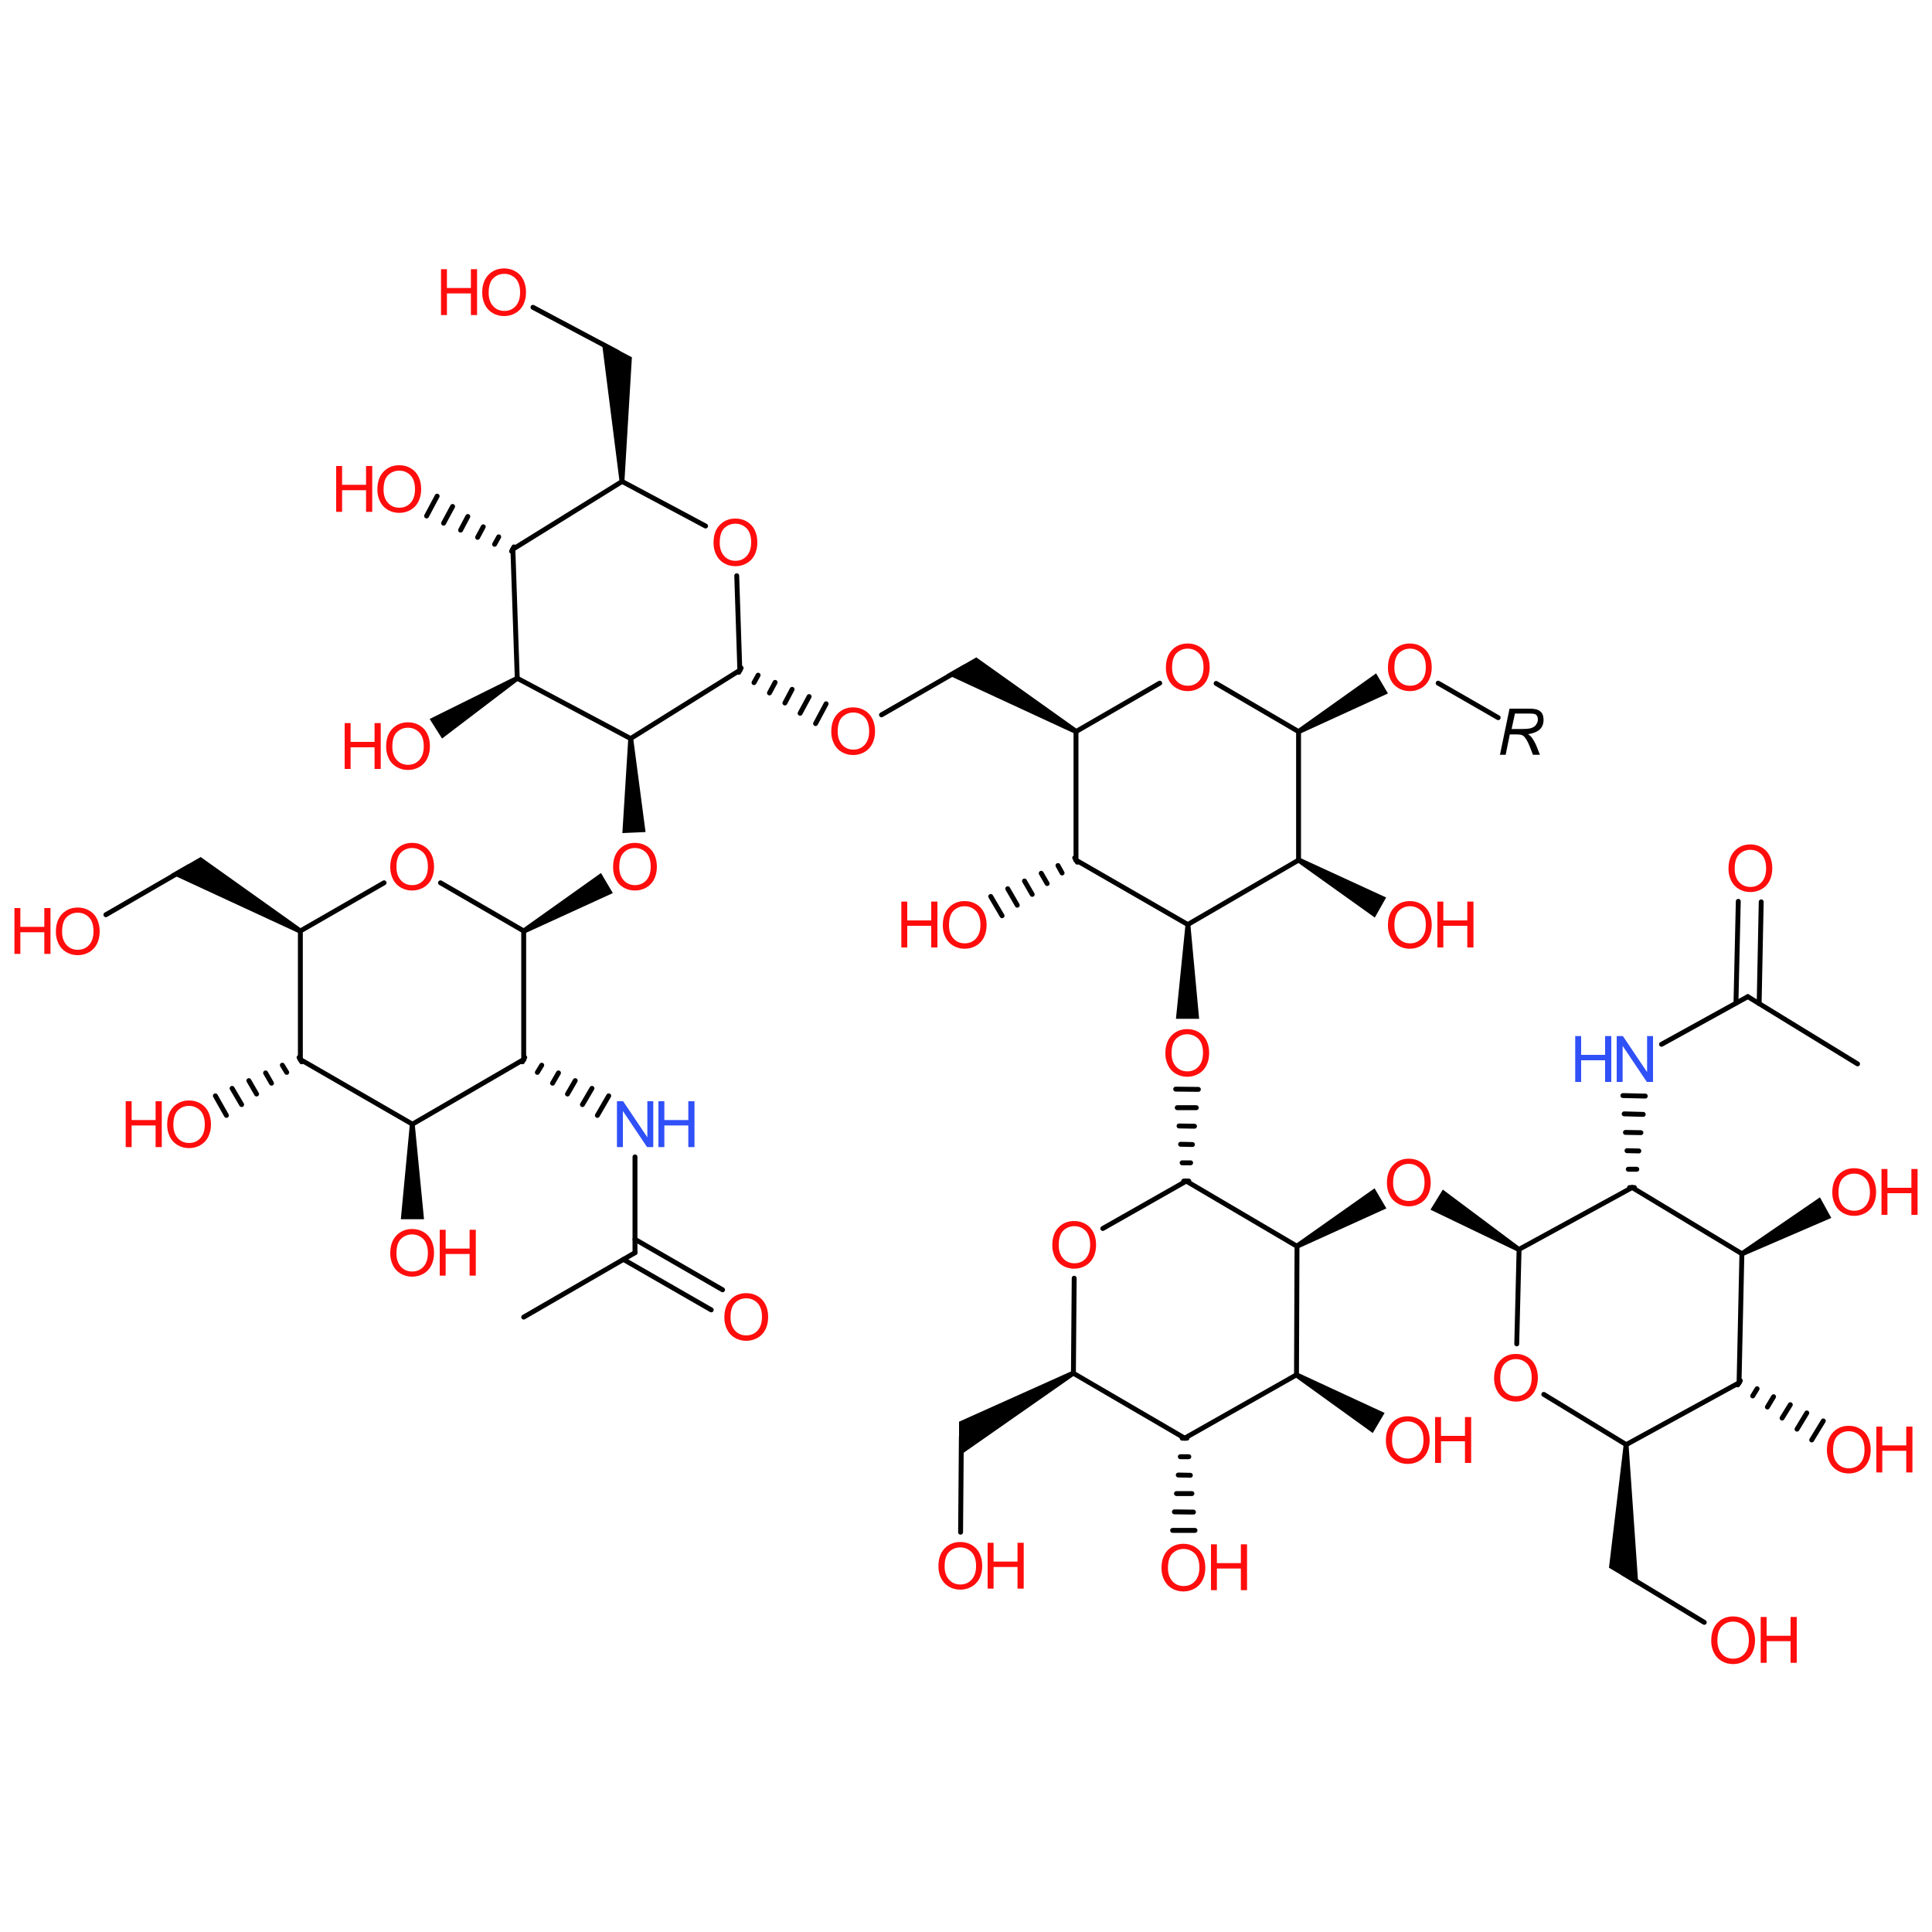 <?xml version='1.0' encoding='UTF-8'?>
<!DOCTYPE svg PUBLIC "-//W3C//DTD SVG 1.1//EN" "http://www.w3.org/Graphics/SVG/1.1/DTD/svg11.dtd">
<svg version='1.2' xmlns='http://www.w3.org/2000/svg' xmlns:xlink='http://www.w3.org/1999/xlink' width='75.0mm' height='75.0mm' viewBox='0 0 75.0 75.0'>
  <desc>Generated by the Chemistry Development Kit (http://github.com/cdk)</desc>
  <g stroke-linecap='round' stroke-linejoin='round' stroke='#000000' stroke-width='.19' fill='#FF0D0D'>
    <rect x='.0' y='.0' width='75.0' height='75.0' fill='#FFFFFF' stroke='none'/>
    <g id='mol1' class='mol'>
      <line id='mol1bnd1' class='bond' x1='46.05' y1='45.85' x2='50.35' y2='48.38'/>
      <g id='mol1bnd2' class='bond'>
        <line x1='45.95' y1='45.85' x2='46.15' y2='45.85'/>
        <line x1='45.89' y1='45.14' x2='46.22' y2='45.14'/>
        <line x1='45.83' y1='44.42' x2='46.29' y2='44.43'/>
        <line x1='45.77' y1='43.71' x2='46.37' y2='43.72'/>
        <line x1='45.7' y1='43.0' x2='46.44' y2='43.0'/>
        <line x1='45.64' y1='42.28' x2='46.52' y2='42.29'/>
      </g>
      <line id='mol1bnd3' class='bond' x1='46.05' y1='45.85' x2='42.81' y2='47.69'/>
      <path id='mol1bnd4' class='bond' d='M50.3 48.29l.1 .17l3.42 -1.55l-.23 -.39l-.23 -.39z' stroke='none' fill='#000000'/>
      <line id='mol1bnd5' class='bond' x1='50.35' y1='48.38' x2='50.33' y2='53.37'/>
      <path id='mol1bnd6' class='bond' d='M46.21 35.89h-.19l-.37 3.66h.45h.45z' stroke='none' fill='#000000'/>
      <line id='mol1bnd7' class='bond' x1='41.7' y1='49.62' x2='41.67' y2='53.31'/>
      <path id='mol1bnd8' class='bond' d='M58.92 48.59l.1 -.16l-3.01 -2.25l-.24 .39l-.24 .39z' stroke='none' fill='#000000'/>
      <line id='mol1bnd9' class='bond' x1='50.33' y1='53.37' x2='45.99' y2='55.83'/>
      <path id='mol1bnd10' class='bond' d='M50.38 53.29l-.1 .17l3.01 2.17l.23 -.39l.23 -.39z' stroke='none' fill='#000000'/>
      <line id='mol1bnd11' class='bond' x1='46.11' y1='35.89' x2='41.77' y2='33.39'/>
      <line id='mol1bnd12' class='bond' x1='46.11' y1='35.89' x2='50.41' y2='33.39'/>
      <path id='mol1bnd13' class='bond' d='M41.71 53.39l-.09 -.17l-4.39 1.97v.63v.7z' stroke='none' fill='#000000'/>
      <line id='mol1bnd14' class='bond' x1='58.97' y1='48.5' x2='63.36' y2='46.1'/>
      <line id='mol1bnd15' class='bond' x1='58.97' y1='48.5' x2='58.88' y2='52.17'/>
      <g id='mol1bnd16' class='bond'>
        <line x1='46.08' y1='55.83' x2='45.89' y2='55.83'/>
        <line x1='46.15' y1='56.55' x2='45.82' y2='56.55'/>
        <line x1='46.21' y1='57.27' x2='45.74' y2='57.26'/>
        <line x1='46.27' y1='57.98' x2='45.67' y2='57.98'/>
        <line x1='46.33' y1='58.7' x2='45.59' y2='58.69'/>
        <line x1='46.39' y1='59.41' x2='45.52' y2='59.41'/>
      </g>
      <line id='mol1bnd17' class='bond' x1='41.77' y1='33.39' x2='41.77' y2='28.4'/>
      <g id='mol1bnd18' class='bond'>
        <line x1='41.82' y1='33.47' x2='41.72' y2='33.3'/>
        <line x1='41.23' y1='33.89' x2='41.07' y2='33.6'/>
        <line x1='40.65' y1='34.3' x2='40.42' y2='33.9'/>
        <line x1='40.07' y1='34.72' x2='39.77' y2='34.2'/>
        <line x1='39.49' y1='35.14' x2='39.12' y2='34.5'/>
        <line x1='38.9' y1='35.55' x2='38.46' y2='34.8'/>
      </g>
      <line id='mol1bnd19' class='bond' x1='50.41' y1='33.39' x2='50.41' y2='28.4'/>
      <path id='mol1bnd20' class='bond' d='M50.46 33.3l-.1 .17l3.01 2.15l.22 -.39l.22 -.39z' stroke='none' fill='#000000'/>
      <line id='mol1bnd21' class='bond' x1='37.32' y1='55.77' x2='37.29' y2='59.48'/>
      <line id='mol1bnd22' class='bond' x1='63.36' y1='46.1' x2='67.62' y2='48.67'/>
      <g id='mol1bnd23' class='bond'>
        <line x1='63.26' y1='46.1' x2='63.45' y2='46.1'/>
        <line x1='63.21' y1='45.39' x2='63.54' y2='45.39'/>
        <line x1='63.16' y1='44.67' x2='63.62' y2='44.68'/>
        <line x1='63.1' y1='43.96' x2='63.7' y2='43.97'/>
        <line x1='63.05' y1='43.24' x2='63.79' y2='43.26'/>
        <line x1='63.0' y1='42.53' x2='63.87' y2='42.55'/>
      </g>
      <line id='mol1bnd24' class='bond' x1='59.93' y1='54.13' x2='63.13' y2='56.08'/>
      <line id='mol1bnd25' class='bond' x1='41.77' y1='28.4' x2='45.02' y2='26.52'/>
      <path id='mol1bnd26' class='bond' d='M41.72 28.48l.1 -.17l-3.92 -2.79l-.54 .31l-.61 .35z' stroke='none' fill='#000000'/>
      <path id='mol1bnd27' class='bond' d='M50.37 28.31l.1 .17l3.41 -1.56l-.23 -.39l-.23 -.39z' stroke='none' fill='#000000'/>
      <line id='mol1bnd28' class='bond' x1='67.62' y1='48.67' x2='67.51' y2='53.68'/>
      <path id='mol1bnd29' class='bond' d='M67.57 48.59l.09 .17l3.43 -1.48l-.22 -.4l-.22 -.4z' stroke='none' fill='#000000'/>
      <line id='mol1bnd30' class='bond' x1='64.5' y1='40.54' x2='67.85' y2='38.69'/>
      <path id='mol1bnd31' class='bond' d='M63.22 56.08h-.19l-.57 4.78l.54 .32l.6 .36z' stroke='none' fill='#000000'/>
      <line id='mol1bnd32' class='bond' x1='37.45' y1='25.89' x2='34.22' y2='27.75'/>
      <line id='mol1bnd33' class='bond' x1='55.83' y1='26.52' x2='58.16' y2='27.86'/>
      <g id='mol1bnd34' class='bond'>
        <line x1='67.56' y1='53.6' x2='67.46' y2='53.76'/>
        <line x1='68.21' y1='53.91' x2='68.04' y2='54.19'/>
        <line x1='68.85' y1='54.22' x2='68.61' y2='54.62'/>
        <line x1='69.5' y1='54.53' x2='69.18' y2='55.05'/>
        <line x1='70.14' y1='54.85' x2='69.76' y2='55.48'/>
        <line x1='70.78' y1='55.16' x2='70.33' y2='55.9'/>
      </g>
      <line id='mol1bnd35' class='bond' x1='67.85' y1='38.69' x2='72.11' y2='41.3'/>
      <g id='mol1bnd36' class='bond'>
        <line x1='67.39' y1='38.94' x2='67.48' y2='34.99'/>
        <line x1='68.29' y1='38.96' x2='68.37' y2='35.01'/>
      </g>
      <line id='mol1bnd37' class='bond' x1='63.0' y1='61.07' x2='66.16' y2='62.98'/>
      <g id='mol1bnd38' class='bond'>
        <line x1='28.77' y1='25.93' x2='28.68' y2='26.1'/>
        <line x1='29.43' y1='26.21' x2='29.27' y2='26.5'/>
        <line x1='30.09' y1='26.49' x2='29.87' y2='26.9'/>
        <line x1='30.75' y1='26.76' x2='30.47' y2='27.29'/>
        <line x1='31.41' y1='27.04' x2='31.06' y2='27.69'/>
        <line x1='32.07' y1='27.32' x2='31.66' y2='28.09'/>
      </g>
      <line id='mol1bnd39' class='bond' x1='28.72' y1='26.02' x2='24.48' y2='28.67'/>
      <line id='mol1bnd40' class='bond' x1='28.72' y1='26.02' x2='28.6' y2='22.35'/>
      <path id='mol1bnd41' class='bond' d='M24.58 28.66h-.19l-.23 3.68l.45 -.02l.45 -.02z' stroke='none' fill='#000000'/>
      <line id='mol1bnd42' class='bond' x1='24.48' y1='28.67' x2='20.08' y2='26.33'/>
      <line id='mol1bnd43' class='bond' x1='27.39' y1='20.42' x2='24.15' y2='18.69'/>
      <path id='mol1bnd44' class='bond' d='M20.28 36.06l.1 .17l3.41 -1.56l-.23 -.39l-.23 -.39z' stroke='none' fill='#000000'/>
      <line id='mol1bnd45' class='bond' x1='20.08' y1='26.33' x2='19.91' y2='21.32'/>
      <path id='mol1bnd46' class='bond' d='M20.13 26.41l-.1 -.16l-3.35 1.66l.24 .38l.24 .38z' stroke='none' fill='#000000'/>
      <path id='mol1bnd47' class='bond' d='M24.05 18.69h.19l.29 -4.82l-.55 -.29l-.62 -.33z' stroke='none' fill='#000000'/>
      <line id='mol1bnd48' class='bond' x1='20.33' y1='36.14' x2='20.33' y2='41.13'/>
      <line id='mol1bnd49' class='bond' x1='20.33' y1='36.14' x2='17.1' y2='34.27'/>
      <g id='mol1bnd50' class='bond'>
        <line x1='19.86' y1='21.4' x2='19.95' y2='21.23'/>
        <line x1='19.2' y1='21.13' x2='19.36' y2='20.84'/>
        <line x1='18.54' y1='20.86' x2='18.76' y2='20.45'/>
        <line x1='17.88' y1='20.58' x2='18.16' y2='20.05'/>
        <line x1='17.22' y1='20.31' x2='17.57' y2='19.66'/>
        <line x1='16.56' y1='20.03' x2='16.97' y2='19.26'/>
      </g>
      <line id='mol1bnd51' class='bond' x1='23.98' y1='13.68' x2='20.69' y2='11.93'/>
      <line id='mol1bnd52' class='bond' x1='20.33' y1='41.13' x2='16.01' y2='43.64'/>
      <g id='mol1bnd53' class='bond'>
        <line x1='20.37' y1='41.05' x2='20.28' y2='41.22'/>
        <line x1='21.03' y1='41.35' x2='20.86' y2='41.63'/>
        <line x1='21.68' y1='41.65' x2='21.45' y2='42.05'/>
        <line x1='22.33' y1='41.95' x2='22.03' y2='42.47'/>
        <line x1='22.98' y1='42.25' x2='22.61' y2='42.88'/>
        <line x1='23.63' y1='42.54' x2='23.19' y2='43.3'/>
      </g>
      <line id='mol1bnd54' class='bond' x1='14.91' y1='34.27' x2='11.66' y2='36.14'/>
      <line id='mol1bnd55' class='bond' x1='16.01' y1='43.64' x2='11.66' y2='41.13'/>
      <path id='mol1bnd56' class='bond' d='M16.1 43.64h-.19l-.35 3.69h.45h.45z' stroke='none' fill='#000000'/>
      <line id='mol1bnd57' class='bond' x1='24.65' y1='44.91' x2='24.65' y2='48.63'/>
      <path id='mol1bnd58' class='bond' d='M11.61 36.23l.1 -.17l-3.92 -2.79l-.54 .31l-.61 .35z' stroke='none' fill='#000000'/>
      <g id='mol1bnd59' class='bond'>
        <line x1='11.71' y1='41.22' x2='11.61' y2='41.05'/>
        <line x1='11.13' y1='41.63' x2='10.96' y2='41.35'/>
        <line x1='10.54' y1='42.05' x2='10.31' y2='41.65'/>
        <line x1='9.96' y1='42.47' x2='9.66' y2='41.95'/>
        <line x1='9.38' y1='42.88' x2='9.01' y2='42.25'/>
        <line x1='8.79' y1='43.3' x2='8.36' y2='42.54'/>
      </g>
      <line id='mol1bnd60' class='bond' x1='24.65' y1='48.63' x2='20.33' y2='51.13'/>
      <g id='mol1bnd61' class='bond'>
        <line x1='24.65' y1='48.11' x2='28.05' y2='50.07'/>
        <line x1='24.2' y1='48.89' x2='27.61' y2='50.85'/>
      </g>
      <line id='mol1bnd62' class='bond' x1='7.34' y1='33.64' x2='4.11' y2='35.51'/>
      <line id='mol1bnd63' class='bond' x1='41.67' y1='53.31' x2='45.99' y2='55.83'/>
      <line id='mol1bnd64' class='bond' x1='50.41' y1='28.4' x2='47.21' y2='26.53'/>
      <line id='mol1bnd65' class='bond' x1='63.13' y1='56.08' x2='67.51' y2='53.68'/>
      <line id='mol1bnd66' class='bond' x1='24.15' y1='18.69' x2='19.91' y2='21.32'/>
      <line id='mol1bnd67' class='bond' x1='11.66' y1='36.14' x2='11.66' y2='41.13'/>
      <path id='mol1atm3' class='atom' d='M45.24 40.89q.0 -.44 .24 -.69q.24 -.25 .61 -.25q.25 .0 .45 .12q.2 .12 .3 .33q.1 .21 .1 .48q.0 .27 -.11 .49q-.11 .21 -.31 .32q-.2 .11 -.43 .11q-.25 .0 -.45 -.12q-.2 -.12 -.3 -.33q-.1 -.21 -.1 -.44zM45.48 40.89q.0 .32 .17 .51q.17 .19 .44 .19q.27 .0 .44 -.19q.17 -.19 .17 -.53q.0 -.22 -.07 -.38q-.07 -.16 -.22 -.25q-.14 -.09 -.32 -.09q-.25 .0 -.43 .17q-.18 .17 -.18 .57z' stroke='none'/>
      <path id='mol1atm4' class='atom' d='M40.85 48.34q.0 -.44 .24 -.69q.24 -.25 .61 -.25q.25 .0 .45 .12q.2 .12 .3 .33q.1 .21 .1 .48q.0 .27 -.11 .49q-.11 .21 -.31 .32q-.2 .11 -.43 .11q-.25 .0 -.45 -.12q-.2 -.12 -.3 -.33q-.1 -.21 -.1 -.44zM41.1 48.34q.0 .32 .17 .51q.17 .19 .44 .19q.27 .0 .44 -.19q.17 -.19 .17 -.53q.0 -.22 -.07 -.38q-.07 -.16 -.22 -.25q-.14 -.09 -.32 -.09q-.25 .0 -.43 .17q-.18 .17 -.18 .57z' stroke='none'/>
      <path id='mol1atm5' class='atom' d='M53.84 45.92q.0 -.44 .24 -.69q.24 -.25 .61 -.25q.25 .0 .45 .12q.2 .12 .3 .33q.1 .21 .1 .48q.0 .27 -.11 .49q-.11 .21 -.31 .32q-.2 .11 -.43 .11q-.25 .0 -.45 -.12q-.2 -.12 -.3 -.33q-.1 -.21 -.1 -.44zM54.08 45.92q.0 .32 .17 .51q.17 .19 .44 .19q.27 .0 .44 -.19q.17 -.19 .17 -.53q.0 -.22 -.07 -.38q-.07 -.16 -.22 -.25q-.14 -.09 -.32 -.09q-.25 .0 -.43 .17q-.18 .17 -.18 .57z' stroke='none'/>
      <g id='mol1atm11' class='atom'>
        <path d='M53.8 55.92q.0 -.44 .24 -.69q.24 -.25 .61 -.25q.25 .0 .45 .12q.2 .12 .3 .33q.1 .21 .1 .48q.0 .27 -.11 .49q-.11 .21 -.31 .32q-.2 .11 -.43 .11q-.25 .0 -.45 -.12q-.2 -.12 -.3 -.33q-.1 -.21 -.1 -.44zM54.04 55.92q.0 .32 .17 .51q.17 .19 .44 .19q.27 .0 .44 -.19q.17 -.19 .17 -.53q.0 -.22 -.07 -.38q-.07 -.16 -.22 -.25q-.14 -.09 -.32 -.09q-.25 .0 -.43 .17q-.18 .17 -.18 .57z' stroke='none'/>
        <path d='M55.71 56.79v-1.78h.23v.73h.93v-.73h.24v1.78h-.24v-.84h-.93v.84h-.23z' stroke='none'/>
      </g>
      <path id='mol1atm16' class='atom' d='M58.0 53.5q.0 -.44 .24 -.69q.24 -.25 .61 -.25q.25 .0 .45 .12q.2 .12 .3 .33q.1 .21 .1 .48q.0 .27 -.11 .49q-.11 .21 -.31 .32q-.2 .11 -.43 .11q-.25 .0 -.45 -.12q-.2 -.12 -.3 -.33q-.1 -.21 -.1 -.44zM58.24 53.5q.0 .32 .17 .51q.17 .19 .44 .19q.27 .0 .44 -.19q.17 -.19 .17 -.53q.0 -.22 -.07 -.38q-.07 -.16 -.22 -.25q-.14 -.09 -.32 -.09q-.25 .0 -.43 .17q-.18 .17 -.18 .57z' stroke='none'/>
      <g id='mol1atm17' class='atom'>
        <path d='M45.09 60.87q.0 -.44 .24 -.69q.24 -.25 .61 -.25q.25 .0 .45 .12q.2 .12 .3 .33q.1 .21 .1 .48q.0 .27 -.11 .49q-.11 .21 -.31 .32q-.2 .11 -.43 .11q-.25 .0 -.45 -.12q-.2 -.12 -.3 -.33q-.1 -.21 -.1 -.44zM45.34 60.87q.0 .32 .17 .51q.17 .19 .44 .19q.27 .0 .44 -.19q.17 -.19 .17 -.53q.0 -.22 -.07 -.38q-.07 -.16 -.22 -.25q-.14 -.09 -.32 -.09q-.25 .0 -.43 .17q-.18 .17 -.18 .57z' stroke='none'/>
        <path d='M47.01 61.73v-1.78h.23v.73h.93v-.73h.24v1.78h-.24v-.84h-.93v.84h-.23z' stroke='none'/>
      </g>
      <g id='mol1atm19' class='atom'>
        <path d='M36.6 35.92q.0 -.44 .24 -.69q.24 -.25 .61 -.25q.25 .0 .45 .12q.2 .12 .3 .33q.1 .21 .1 .48q.0 .27 -.11 .49q-.11 .21 -.31 .32q-.2 .11 -.43 .11q-.25 .0 -.45 -.12q-.2 -.12 -.3 -.33q-.1 -.21 -.1 -.44zM36.84 35.92q.0 .32 .17 .51q.17 .19 .44 .19q.27 .0 .44 -.19q.17 -.19 .17 -.53q.0 -.22 -.07 -.38q-.07 -.16 -.22 -.25q-.14 -.09 -.32 -.09q-.25 .0 -.43 .17q-.18 .17 -.18 .57z' stroke='none'/>
        <path d='M34.99 36.78v-1.78h.23v.73h.93v-.73h.24v1.78h-.24v-.84h-.93v.84h-.23z' stroke='none'/>
      </g>
      <g id='mol1atm21' class='atom'>
        <path d='M53.88 35.92q.0 -.44 .24 -.69q.24 -.25 .61 -.25q.25 .0 .45 .12q.2 .12 .3 .33q.1 .21 .1 .48q.0 .27 -.11 .49q-.11 .21 -.31 .32q-.2 .11 -.43 .11q-.25 .0 -.45 -.12q-.2 -.12 -.3 -.33q-.1 -.21 -.1 -.44zM54.13 35.92q.0 .32 .17 .51q.17 .19 .44 .19q.27 .0 .44 -.19q.17 -.19 .17 -.53q.0 -.22 -.07 -.38q-.07 -.16 -.22 -.25q-.14 -.09 -.32 -.09q-.25 .0 -.43 .17q-.18 .17 -.18 .57z' stroke='none'/>
        <path d='M55.8 36.78v-1.78h.23v.73h.93v-.73h.24v1.78h-.24v-.84h-.93v.84h-.23z' stroke='none'/>
      </g>
      <g id='mol1atm22' class='atom'>
        <path d='M36.43 60.8q.0 -.44 .24 -.69q.24 -.25 .61 -.25q.25 .0 .45 .12q.2 .12 .3 .33q.1 .21 .1 .48q.0 .27 -.11 .49q-.11 .21 -.31 .32q-.2 .11 -.43 .11q-.25 .0 -.45 -.12q-.2 -.12 -.3 -.33q-.1 -.21 -.1 -.44zM36.67 60.81q.0 .32 .17 .51q.17 .19 .44 .19q.27 .0 .44 -.19q.17 -.19 .17 -.53q.0 -.22 -.07 -.38q-.07 -.16 -.22 -.25q-.14 -.09 -.32 -.09q-.25 .0 -.43 .17q-.18 .17 -.18 .57z' stroke='none'/>
        <path d='M38.34 61.67v-1.78h.23v.73h.93v-.73h.24v1.78h-.24v-.84h-.93v.84h-.23z' stroke='none'/>
      </g>
      <g id='mol1atm24' class='atom'>
        <path d='M62.76 42.0v-1.78h.24l.94 1.4v-1.4h.23v1.78h-.24l-.94 -1.4v1.4h-.23z' stroke='none' fill='#3050F8'/>
        <path d='M61.15 42.0v-1.78h.23v.73h.93v-.73h.24v1.78h-.24v-.84h-.93v.84h-.23z' stroke='none' fill='#3050F8'/>
      </g>
      <path id='mol1atm26' class='atom' d='M45.26 25.92q.0 -.44 .24 -.69q.24 -.25 .61 -.25q.25 .0 .45 .12q.2 .12 .3 .33q.1 .21 .1 .48q.0 .27 -.11 .49q-.11 .21 -.31 .32q-.2 .11 -.43 .11q-.25 .0 -.45 -.12q-.2 -.12 -.3 -.33q-.1 -.21 -.1 -.44zM45.5 25.92q.0 .32 .17 .51q.17 .19 .44 .19q.27 .0 .44 -.19q.17 -.19 .17 -.53q.0 -.22 -.07 -.38q-.07 -.16 -.22 -.25q-.14 -.09 -.32 -.09q-.25 .0 -.43 .17q-.18 .17 -.18 .57z' stroke='none'/>
      <path id='mol1atm28' class='atom' d='M53.88 25.92q.0 -.44 .24 -.69q.24 -.25 .61 -.25q.25 .0 .45 .12q.2 .12 .3 .33q.1 .21 .1 .48q.0 .27 -.11 .49q-.11 .21 -.31 .32q-.2 .11 -.43 .11q-.25 .0 -.45 -.12q-.2 -.12 -.3 -.33q-.1 -.21 -.1 -.44zM54.13 25.92q.0 .32 .17 .51q.17 .19 .44 .19q.27 .0 .44 -.19q.17 -.19 .17 -.53q.0 -.22 -.07 -.38q-.07 -.16 -.22 -.25q-.14 -.09 -.32 -.09q-.25 .0 -.43 .17q-.18 .17 -.18 .57z' stroke='none'/>
      <g id='mol1atm30' class='atom'>
        <path d='M71.13 46.29q.0 -.44 .24 -.69q.24 -.25 .61 -.25q.25 .0 .45 .12q.2 .12 .3 .33q.1 .21 .1 .48q.0 .27 -.11 .49q-.11 .21 -.31 .32q-.2 .11 -.43 .11q-.25 .0 -.45 -.12q-.2 -.12 -.3 -.33q-.1 -.21 -.1 -.44zM71.37 46.3q.0 .32 .17 .51q.17 .19 .44 .19q.27 .0 .44 -.19q.17 -.19 .17 -.53q.0 -.22 -.07 -.38q-.07 -.16 -.22 -.25q-.14 -.09 -.32 -.09q-.25 .0 -.43 .17q-.18 .17 -.18 .57z' stroke='none'/>
        <path d='M73.04 47.16v-1.78h.23v.73h.93v-.73h.24v1.78h-.24v-.84h-.93v.84h-.23z' stroke='none'/>
      </g>
      <path id='mol1atm33' class='atom' d='M32.27 28.4q.0 -.44 .24 -.69q.24 -.25 .61 -.25q.25 .0 .45 .12q.2 .12 .3 .33q.1 .21 .1 .48q.0 .27 -.11 .49q-.11 .21 -.31 .32q-.2 .11 -.43 .11q-.25 .0 -.45 -.12q-.2 -.12 -.3 -.33q-.1 -.21 -.1 -.44zM32.52 28.4q.0 .32 .17 .51q.17 .19 .44 .19q.27 .0 .44 -.19q.17 -.19 .17 -.53q.0 -.22 -.07 -.38q-.07 -.16 -.22 -.25q-.14 -.09 -.32 -.09q-.25 .0 -.43 .17q-.18 .17 -.18 .57z' stroke='none'/>
      <path id='mol1atm34' class='atom' d='M58.23 29.29l.37 -1.78h.75q.22 .0 .33 .04q.11 .04 .18 .14q.06 .1 .06 .26q.0 .22 -.14 .36q-.14 .14 -.46 .19q.1 .07 .15 .14q.11 .16 .18 .33l.13 .33h-.27l-.13 -.33q-.07 -.18 -.16 -.31q-.06 -.09 -.13 -.12q-.06 -.03 -.2 -.03h-.28l-.16 .79h-.24zM58.67 28.3h.33q.23 .0 .3 -.01q.13 -.01 .22 -.06q.09 -.05 .13 -.13q.05 -.08 .05 -.17q.0 -.08 -.03 -.13q-.03 -.06 -.09 -.08q-.06 -.02 -.19 -.02h-.58l-.13 .6z' stroke='none' fill='#000000'/>
      <g id='mol1atm35' class='atom'>
        <path d='M70.92 56.29q.0 -.44 .24 -.69q.24 -.25 .61 -.25q.25 .0 .45 .12q.2 .12 .3 .33q.1 .21 .1 .48q.0 .27 -.11 .49q-.11 .21 -.31 .32q-.2 .11 -.43 .11q-.25 .0 -.45 -.12q-.2 -.12 -.3 -.33q-.1 -.21 -.1 -.44zM71.16 56.3q.0 .32 .17 .51q.17 .19 .44 .19q.27 .0 .44 -.19q.17 -.19 .17 -.53q.0 -.22 -.07 -.38q-.07 -.16 -.22 -.25q-.14 -.09 -.32 -.09q-.25 .0 -.43 .17q-.18 .17 -.18 .57z' stroke='none'/>
        <path d='M72.84 57.16v-1.78h.23v.73h.93v-.73h.24v1.78h-.24v-.84h-.93v.84h-.23z' stroke='none'/>
      </g>
      <path id='mol1atm37' class='atom' d='M67.1 33.72q.0 -.44 .24 -.69q.24 -.25 .61 -.25q.25 .0 .45 .12q.2 .12 .3 .33q.1 .21 .1 .48q.0 .27 -.11 .49q-.11 .21 -.31 .32q-.2 .11 -.43 .11q-.25 .0 -.45 -.12q-.2 -.12 -.3 -.33q-.1 -.21 -.1 -.44zM67.34 33.73q.0 .32 .17 .51q.17 .19 .44 .19q.27 .0 .44 -.19q.17 -.19 .17 -.53q.0 -.22 -.07 -.38q-.07 -.16 -.22 -.25q-.14 -.09 -.32 -.09q-.25 .0 -.43 .17q-.18 .17 -.18 .57z' stroke='none'/>
      <g id='mol1atm38' class='atom'>
        <path d='M66.43 63.69q.0 -.44 .24 -.69q.24 -.25 .61 -.25q.25 .0 .45 .12q.2 .12 .3 .33q.1 .21 .1 .48q.0 .27 -.11 .49q-.11 .21 -.31 .32q-.2 .11 -.43 .11q-.25 .0 -.45 -.12q-.2 -.12 -.3 -.33q-.1 -.21 -.1 -.44zM66.67 63.69q.0 .32 .17 .51q.17 .19 .44 .19q.27 .0 .44 -.19q.17 -.19 .17 -.53q.0 -.22 -.07 -.38q-.07 -.16 -.22 -.25q-.14 -.09 -.32 -.09q-.25 .0 -.43 .17q-.18 .17 -.18 .57z' stroke='none'/>
        <path d='M68.35 64.55v-1.78h.23v.73h.93v-.73h.24v1.78h-.24v-.84h-.93v.84h-.23z' stroke='none'/>
      </g>
      <path id='mol1atm41' class='atom' d='M27.7 21.07q.0 -.44 .24 -.69q.24 -.25 .61 -.25q.25 .0 .45 .12q.2 .12 .3 .33q.1 .21 .1 .48q.0 .27 -.11 .49q-.11 .21 -.31 .32q-.2 .11 -.43 .11q-.25 .0 -.45 -.12q-.2 -.12 -.3 -.33q-.1 -.21 -.1 -.44zM27.94 21.07q.0 .32 .17 .51q.17 .19 .44 .19q.27 .0 .44 -.19q.17 -.19 .17 -.53q.0 -.22 -.07 -.38q-.07 -.16 -.22 -.25q-.14 -.09 -.32 -.09q-.25 .0 -.43 .17q-.18 .17 -.18 .57z' stroke='none'/>
      <path id='mol1atm42' class='atom' d='M23.8 33.66q.0 -.44 .24 -.69q.24 -.25 .61 -.25q.25 .0 .45 .12q.2 .12 .3 .33q.1 .21 .1 .48q.0 .27 -.11 .49q-.11 .21 -.31 .32q-.2 .11 -.43 .11q-.25 .0 -.45 -.12q-.2 -.12 -.3 -.33q-.1 -.21 -.1 -.44zM24.04 33.66q.0 .32 .17 .51q.17 .19 .44 .19q.27 .0 .44 -.19q.17 -.19 .17 -.53q.0 -.22 -.07 -.38q-.07 -.16 -.22 -.25q-.14 -.09 -.32 -.09q-.25 .0 -.43 .17q-.18 .17 -.18 .57z' stroke='none'/>
      <g id='mol1atm47' class='atom'>
        <path d='M14.99 28.98q.0 -.44 .24 -.69q.24 -.25 .61 -.25q.25 .0 .45 .12q.2 .12 .3 .33q.1 .21 .1 .48q.0 .27 -.11 .49q-.11 .21 -.31 .32q-.2 .11 -.43 .11q-.25 .0 -.45 -.12q-.2 -.12 -.3 -.33q-.1 -.21 -.1 -.44zM15.23 28.99q.0 .32 .17 .51q.17 .19 .44 .19q.27 .0 .44 -.19q.17 -.19 .17 -.53q.0 -.22 -.07 -.38q-.07 -.16 -.22 -.25q-.14 -.09 -.32 -.09q-.25 .0 -.43 .17q-.18 .17 -.18 .57z' stroke='none'/>
        <path d='M13.38 29.85v-1.78h.23v.73h.93v-.73h.24v1.78h-.24v-.84h-.93v.84h-.23z' stroke='none'/>
      </g>
      <path id='mol1atm50' class='atom' d='M15.15 33.66q.0 -.44 .24 -.69q.24 -.25 .61 -.25q.25 .0 .45 .12q.2 .12 .3 .33q.1 .21 .1 .48q.0 .27 -.11 .49q-.11 .21 -.31 .32q-.2 .11 -.43 .11q-.25 .0 -.45 -.12q-.2 -.12 -.3 -.33q-.1 -.21 -.1 -.44zM15.39 33.66q.0 .32 .17 .51q.17 .19 .44 .19q.27 .0 .44 -.19q.17 -.19 .17 -.53q.0 -.22 -.07 -.38q-.07 -.16 -.22 -.25q-.14 -.09 -.32 -.09q-.25 .0 -.43 .17q-.18 .17 -.18 .57z' stroke='none'/>
      <g id='mol1atm51' class='atom'>
        <path d='M14.65 19.0q.0 -.44 .24 -.69q.24 -.25 .61 -.25q.25 .0 .45 .12q.2 .12 .3 .33q.1 .21 .1 .48q.0 .27 -.11 .49q-.11 .21 -.31 .32q-.2 .11 -.43 .11q-.25 .0 -.45 -.12q-.2 -.12 -.3 -.33q-.1 -.21 -.1 -.44zM14.89 19.01q.0 .32 .17 .51q.17 .19 .44 .19q.27 .0 .44 -.19q.17 -.19 .17 -.53q.0 -.22 -.07 -.38q-.07 -.16 -.22 -.25q-.14 -.09 -.32 -.09q-.25 .0 -.43 .17q-.18 .17 -.18 .57z' stroke='none'/>
        <path d='M13.05 19.87v-1.78h.23v.73h.93v-.73h.24v1.78h-.24v-.84h-.93v.84h-.23z' stroke='none'/>
      </g>
      <g id='mol1atm52' class='atom'>
        <path d='M18.72 11.36q.0 -.44 .24 -.69q.24 -.25 .61 -.25q.25 .0 .45 .12q.2 .12 .3 .33q.1 .21 .1 .48q.0 .27 -.11 .49q-.11 .21 -.31 .32q-.2 .11 -.43 .11q-.25 .0 -.45 -.12q-.2 -.12 -.3 -.33q-.1 -.21 -.1 -.44zM18.97 11.37q.0 .32 .17 .51q.17 .19 .44 .19q.27 .0 .44 -.19q.17 -.19 .17 -.53q.0 -.22 -.07 -.38q-.07 -.16 -.22 -.25q-.14 -.09 -.32 -.09q-.25 .0 -.43 .17q-.18 .17 -.18 .57z' stroke='none'/>
        <path d='M17.12 12.23v-1.78h.23v.73h.93v-.73h.24v1.78h-.24v-.84h-.93v.84h-.23z' stroke='none'/>
      </g>
      <g id='mol1atm54' class='atom'>
        <path d='M23.95 44.53v-1.78h.24l.94 1.4v-1.4h.23v1.78h-.24l-.94 -1.4v1.4h-.23z' stroke='none' fill='#3050F8'/>
        <path d='M25.56 44.53v-1.78h.23v.73h.93v-.73h.24v1.78h-.24v-.84h-.93v.84h-.23z' stroke='none' fill='#3050F8'/>
      </g>
      <g id='mol1atm57' class='atom'>
        <path d='M15.15 48.65q.0 -.44 .24 -.69q.24 -.25 .61 -.25q.25 .0 .45 .12q.2 .12 .3 .33q.1 .21 .1 .48q.0 .27 -.11 .49q-.11 .21 -.31 .32q-.2 .11 -.43 .11q-.25 .0 -.45 -.12q-.2 -.12 -.3 -.33q-.1 -.21 -.1 -.44zM15.39 48.66q.0 .32 .17 .51q.17 .19 .44 .19q.27 .0 .44 -.19q.17 -.19 .17 -.53q.0 -.22 -.07 -.38q-.07 -.16 -.22 -.25q-.14 -.09 -.32 -.09q-.25 .0 -.43 .17q-.18 .17 -.18 .57z' stroke='none'/>
        <path d='M17.07 49.52v-1.78h.23v.73h.93v-.73h.24v1.78h-.24v-.84h-.93v.84h-.23z' stroke='none'/>
      </g>
      <g id='mol1atm60' class='atom'>
        <path d='M6.49 43.66q.0 -.44 .24 -.69q.24 -.25 .61 -.25q.25 .0 .45 .12q.2 .12 .3 .33q.1 .21 .1 .48q.0 .27 -.11 .49q-.11 .21 -.31 .32q-.2 .11 -.43 .11q-.25 .0 -.45 -.12q-.2 -.12 -.3 -.33q-.1 -.21 -.1 -.44zM6.73 43.67q.0 .32 .17 .51q.17 .19 .44 .19q.27 .0 .44 -.19q.17 -.19 .17 -.53q.0 -.22 -.07 -.38q-.07 -.16 -.22 -.25q-.14 -.09 -.32 -.09q-.25 .0 -.43 .17q-.18 .17 -.18 .57z' stroke='none'/>
        <path d='M4.88 44.53v-1.78h.23v.73h.93v-.73h.24v1.78h-.24v-.84h-.93v.84h-.23z' stroke='none'/>
      </g>
      <path id='mol1atm62' class='atom' d='M28.12 51.14q.0 -.44 .24 -.69q.24 -.25 .61 -.25q.25 .0 .45 .12q.2 .12 .3 .33q.1 .21 .1 .48q.0 .27 -.11 .49q-.11 .21 -.31 .32q-.2 .11 -.43 .11q-.25 .0 -.45 -.12q-.2 -.12 -.3 -.33q-.1 -.21 -.1 -.44zM28.36 51.14q.0 .32 .17 .51q.17 .19 .44 .19q.27 .0 .44 -.19q.17 -.19 .17 -.53q.0 -.22 -.07 -.38q-.07 -.16 -.22 -.25q-.14 -.09 -.32 -.09q-.25 .0 -.43 .17q-.18 .17 -.18 .57z' stroke='none'/>
      <g id='mol1atm63' class='atom'>
        <path d='M2.17 36.17q.0 -.44 .24 -.69q.24 -.25 .61 -.25q.25 .0 .45 .12q.2 .12 .3 .33q.1 .21 .1 .48q.0 .27 -.11 .49q-.11 .21 -.31 .32q-.2 .11 -.43 .11q-.25 .0 -.45 -.12q-.2 -.12 -.3 -.33q-.1 -.21 -.1 -.44zM2.41 36.17q.0 .32 .17 .51q.17 .19 .44 .19q.27 .0 .44 -.19q.17 -.19 .17 -.53q.0 -.22 -.07 -.38q-.07 -.16 -.22 -.25q-.14 -.09 -.32 -.09q-.25 .0 -.43 .17q-.18 .17 -.18 .57z' stroke='none'/>
        <path d='M.56 37.03v-1.78h.23v.73h.93v-.73h.24v1.78h-.24v-.84h-.93v.84h-.23z' stroke='none'/>
      </g>
    </g>
  </g>
</svg>
